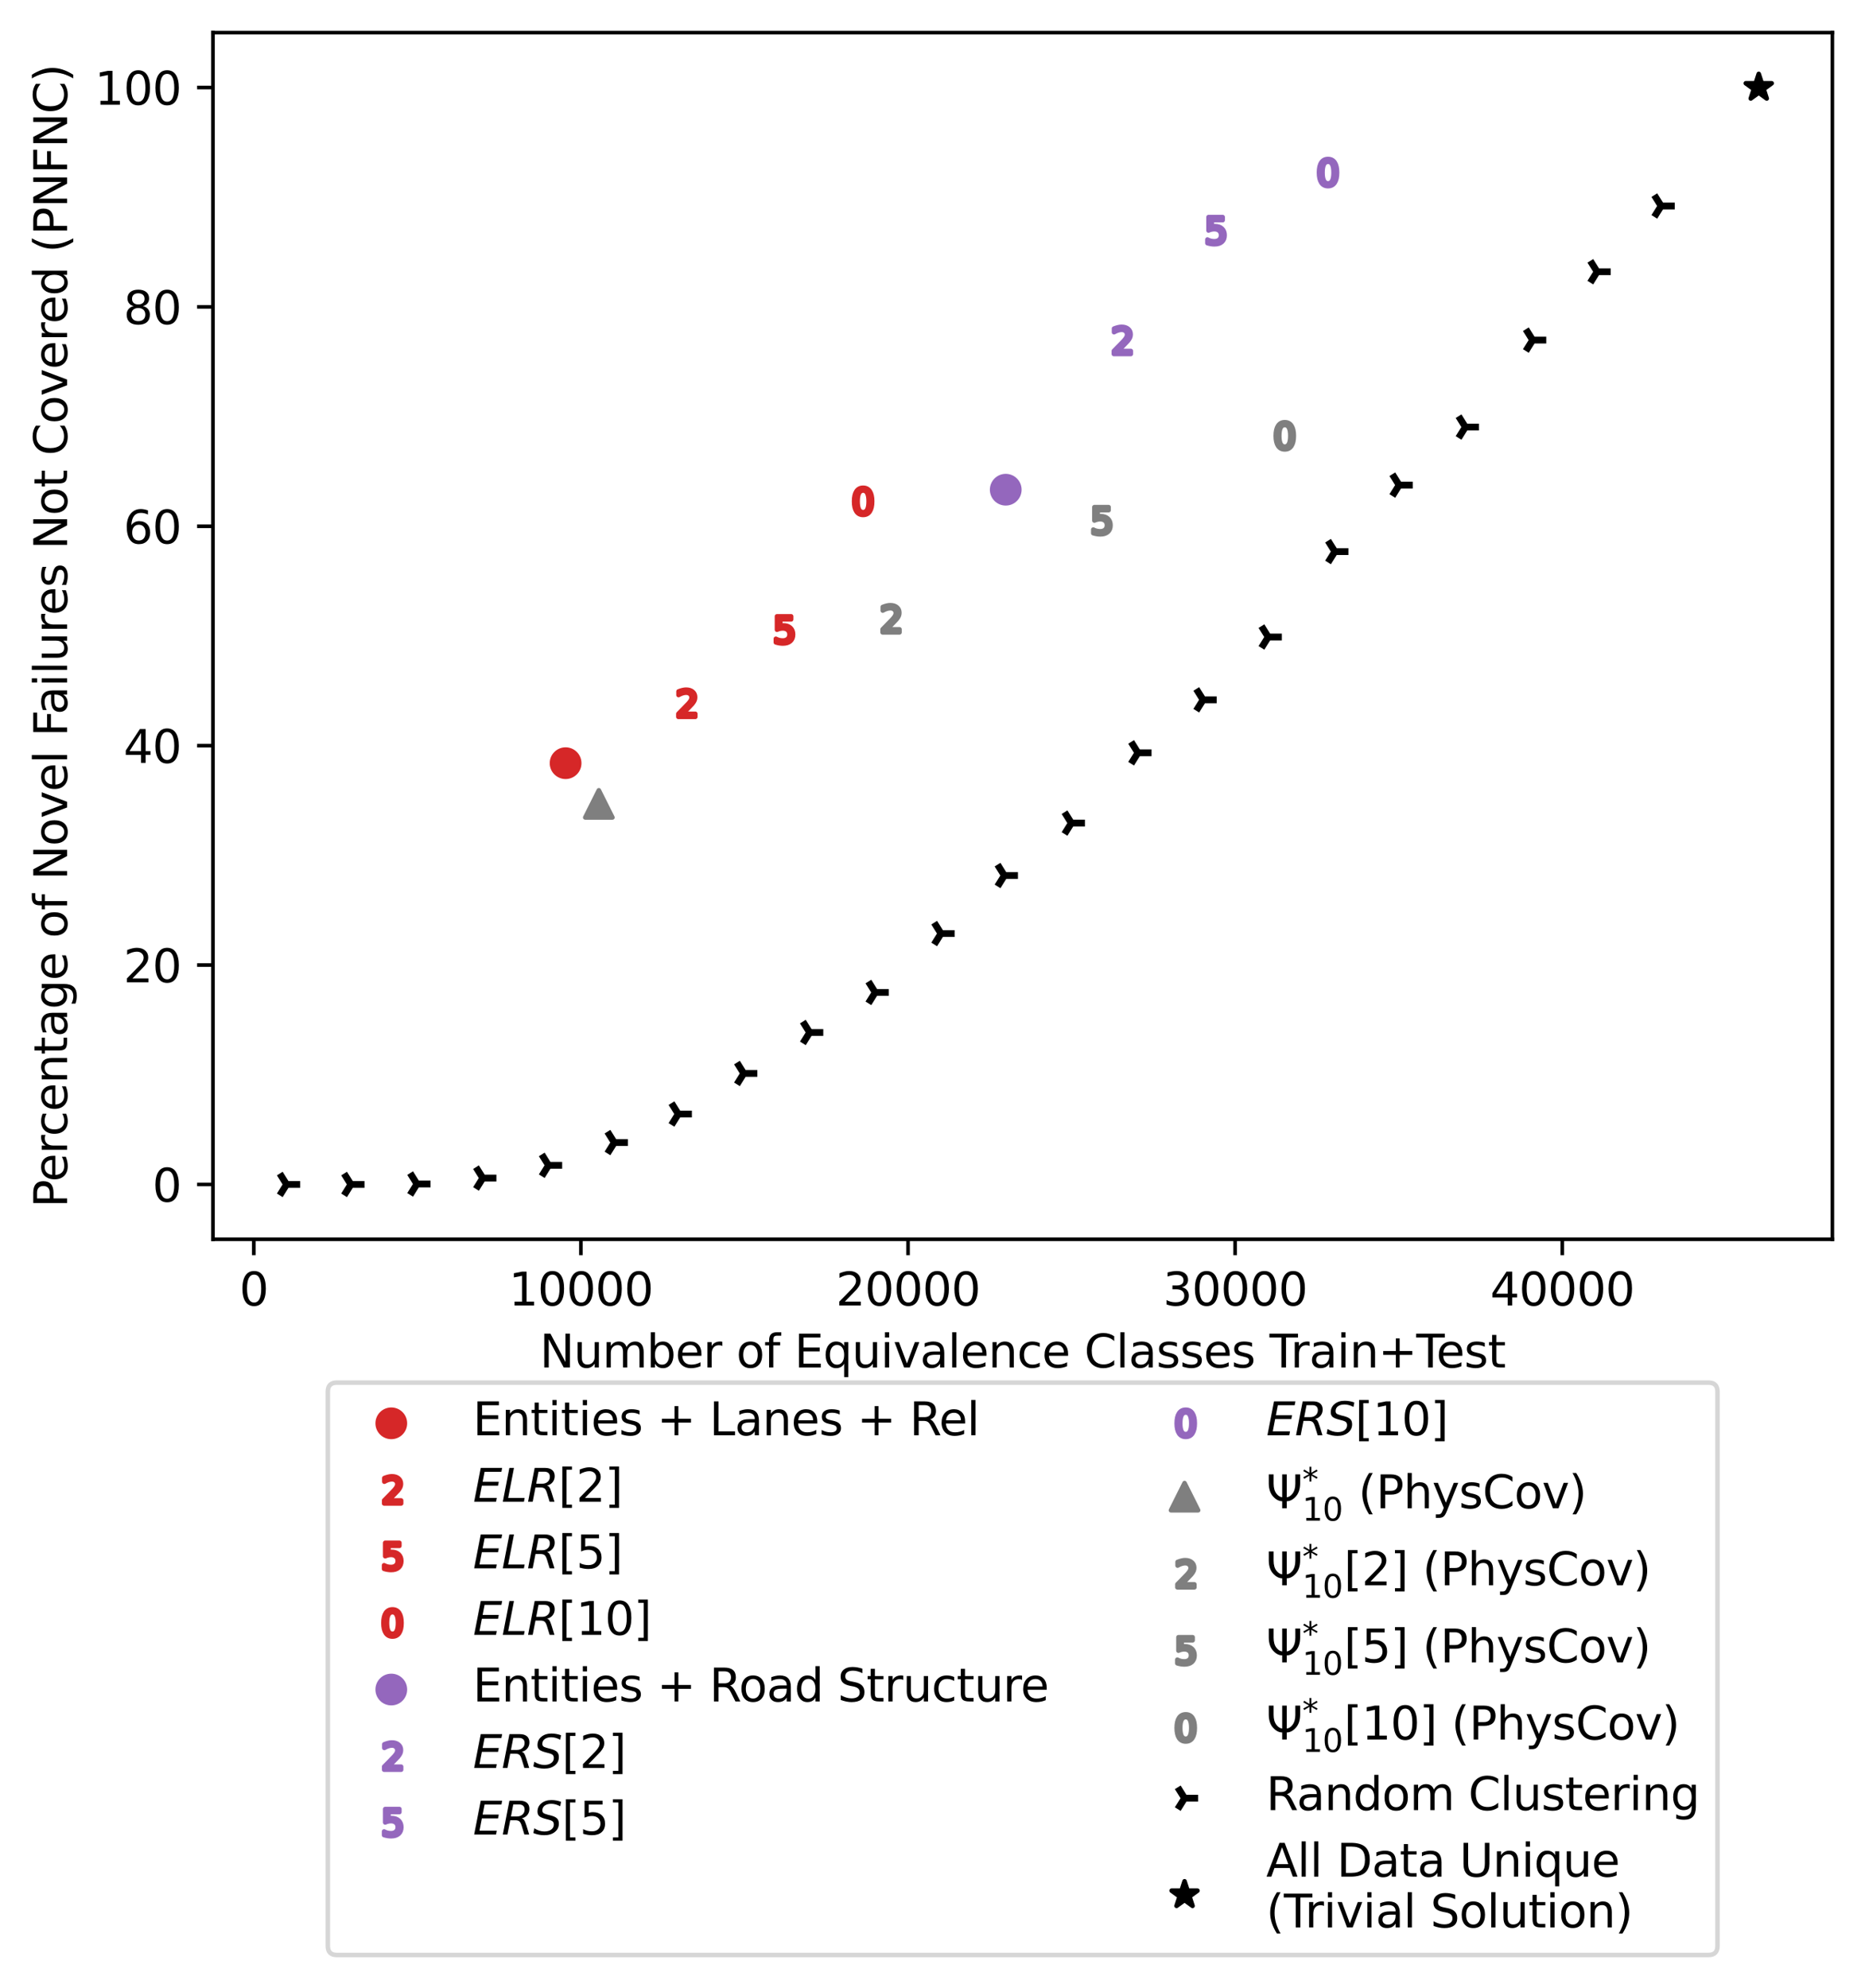 <?xml version="1.0" encoding="utf-8" standalone="no"?>
<!DOCTYPE svg PUBLIC "-//W3C//DTD SVG 1.1//EN"
  "http://www.w3.org/Graphics/SVG/1.1/DTD/svg11.dtd">
<svg xmlns:xlink="http://www.w3.org/1999/xlink" width="411.286pt" height="438.355pt" viewBox="0 0 411.286 438.355" xmlns="http://www.w3.org/2000/svg" version="1.1">
 <defs>
  <style type="text/css">*{stroke-linejoin: round; stroke-linecap: butt}</style>
 </defs>
 <g id="figure_1">
  <g id="patch_1">
   <path d="M 0 438.355 
L 411.286 438.355 
L 411.286 0 
L 0 0 
z
" style="fill: #ffffff"/>
  </g>
  <g id="axes_1">
   <g id="patch_2">
    <path d="M 46.966 273.312 
L 404.086 273.312 
L 404.086 7.2 
L 46.966 7.2 
z
" style="fill: #ffffff"/>
   </g>
   <g id="PathCollection_1">
    <defs>
     <path id="mf3f1beec25" d="M 0 3 
C 0.796 3 1.559 2.684 2.121 2.121 
C 2.684 1.559 3 0.796 3 0 
C 3 -0.796 2.684 -1.559 2.121 -2.121 
C 1.559 -2.684 0.796 -3 0 -3 
C -0.796 -3 -1.559 -2.684 -2.121 -2.121 
C -2.684 -1.559 -3 -0.796 -3 0 
C -3 0.796 -2.684 1.559 -2.121 2.121 
C -1.559 2.684 -0.796 3 0 3 
z
" style="stroke: #d62728"/>
    </defs>
    <g clip-path="url(#p1c1e204992)">
     <use xlink:href="#mf3f1beec25" x="124.73" y="168.311" style="fill: #d62728; stroke: #d62728"/>
    </g>
   </g>
   <g id="PathCollection_2">
    <defs>
     <path id="me9bbe74e3f" d="M -0.616 2.329 
L 2.167 2.329 
L 2.167 3 
L -1.575 3 
L -1.575 2.329 
Q -1.121 1.859 -0.338 1.069 
Q 0.447 0.277 0.647 0.047 
Q 1.03 -0.383 1.182 -0.681 
Q 1.335 -0.979 1.335 -1.267 
Q 1.335 -1.737 1.005 -2.032 
Q 0.675 -2.329 0.146 -2.329 
Q -0.229 -2.329 -0.646 -2.199 
Q -1.062 -2.069 -1.535 -1.804 
L -1.535 -2.61 
Q -1.054 -2.803 -0.636 -2.901 
Q -0.217 -3 0.131 -3 
Q 1.047 -3 1.591 -2.541 
Q 2.135 -2.084 2.135 -1.319 
Q 2.135 -0.955 1.999 -0.629 
Q 1.864 -0.304 1.504 0.138 
Q 1.405 0.253 0.876 0.8 
Q 0.348 1.347 -0.616 2.329 
z
" style="stroke: #d62728"/>
    </defs>
    <g clip-path="url(#p1c1e204992)">
     <use xlink:href="#me9bbe74e3f" x="151.169" y="155.095" style="fill: #d62728; stroke: #d62728"/>
    </g>
   </g>
   <g id="PathCollection_3">
    <defs>
     <path id="m7c820e1e9c" d="M -1.344 -3 
L 1.782 -3 
L 1.782 -2.329 
L -0.615 -2.329 
L -0.615 -0.887 
Q -0.442 -0.947 -0.269 -0.976 
Q -0.095 -1.005 0.079 -1.005 
Q 1.064 -1.005 1.639 -0.465 
Q 2.215 0.075 2.215 0.997 
Q 2.215 1.947 1.624 2.474 
Q 1.032 3 -0.044 3 
Q -0.414 3 -0.799 2.937 
Q -1.182 2.874 -1.592 2.748 
L -1.592 1.947 
Q -1.238 2.14 -0.86 2.234 
Q -0.481 2.329 -0.06 2.329 
Q 0.622 2.329 1.02 1.971 
Q 1.418 1.613 1.418 0.997 
Q 1.418 0.383 1.02 0.025 
Q 0.622 -0.335 -0.06 -0.335 
Q -0.379 -0.335 -0.697 -0.264 
Q -1.013 -0.194 -1.344 -0.044 
L -1.344 -3 
z
" style="stroke: #d62728"/>
    </defs>
    <g clip-path="url(#p1c1e204992)">
     <use xlink:href="#m7c820e1e9c" x="172.689" y="138.927" style="fill: #d62728; stroke: #d62728"/>
    </g>
   </g>
   <g id="PathCollection_4">
    <defs>
     <path id="m3aeae7ae13" d="M 0.261 -2.38 
Q -0.343 -2.38 -0.648 -1.785 
Q -0.951 -1.192 -0.951 0.002 
Q -0.951 1.19 -0.648 1.785 
Q -0.343 2.38 0.261 2.38 
Q 0.869 2.38 1.173 1.785 
Q 1.478 1.19 1.478 0.002 
Q 1.478 -1.192 1.173 -1.785 
Q 0.869 -2.38 0.261 -2.38 
z
M 0.261 -3 
Q 1.234 -3 1.747 -2.23 
Q 2.26 -1.462 2.26 0.002 
Q 2.26 1.462 1.747 2.232 
Q 1.234 3 0.261 3 
Q -0.711 3 -1.224 2.232 
Q -1.737 1.462 -1.737 0.002 
Q -1.737 -1.462 -1.224 -2.23 
Q -0.711 -3 0.261 -3 
z
" style="stroke: #d62728"/>
    </defs>
    <g clip-path="url(#p1c1e204992)">
     <use xlink:href="#m3aeae7ae13" x="190.082" y="110.57" style="fill: #d62728; stroke: #d62728"/>
    </g>
   </g>
   <g id="PathCollection_5">
    <defs>
     <path id="m5343bdfd34" d="M 0 3 
C 0.796 3 1.559 2.684 2.121 2.121 
C 2.684 1.559 3 0.796 3 0 
C 3 -0.796 2.684 -1.559 2.121 -2.121 
C 1.559 -2.684 0.796 -3 0 -3 
C -0.796 -3 -1.559 -2.684 -2.121 -2.121 
C -2.684 -1.559 -3 -0.796 -3 0 
C -3 0.796 -2.684 1.559 -2.121 2.121 
C -1.559 2.684 -0.796 3 0 3 
z
" style="stroke: #9467bd"/>
    </defs>
    <g clip-path="url(#p1c1e204992)">
     <use xlink:href="#m5343bdfd34" x="221.794" y="108" style="fill: #9467bd; stroke: #9467bd"/>
    </g>
   </g>
   <g id="PathCollection_6">
    <defs>
     <path id="mc057d803d5" d="M -0.616 2.329 
L 2.167 2.329 
L 2.167 3 
L -1.575 3 
L -1.575 2.329 
Q -1.121 1.859 -0.338 1.069 
Q 0.447 0.277 0.647 0.047 
Q 1.03 -0.383 1.182 -0.681 
Q 1.335 -0.979 1.335 -1.267 
Q 1.335 -1.737 1.005 -2.032 
Q 0.675 -2.329 0.146 -2.329 
Q -0.229 -2.329 -0.646 -2.199 
Q -1.062 -2.069 -1.535 -1.804 
L -1.535 -2.61 
Q -1.054 -2.803 -0.636 -2.901 
Q -0.217 -3 0.131 -3 
Q 1.047 -3 1.591 -2.541 
Q 2.135 -2.084 2.135 -1.319 
Q 2.135 -0.955 1.999 -0.629 
Q 1.864 -0.304 1.504 0.138 
Q 1.405 0.253 0.876 0.8 
Q 0.348 1.347 -0.616 2.329 
z
" style="stroke: #9467bd"/>
    </defs>
    <g clip-path="url(#p1c1e204992)">
     <use xlink:href="#mc057d803d5" x="247.209" y="75.072" style="fill: #9467bd; stroke: #9467bd"/>
    </g>
   </g>
   <g id="PathCollection_7">
    <defs>
     <path id="m01cbab6f46" d="M -1.344 -3 
L 1.782 -3 
L 1.782 -2.329 
L -0.615 -2.329 
L -0.615 -0.887 
Q -0.442 -0.947 -0.269 -0.976 
Q -0.095 -1.005 0.079 -1.005 
Q 1.064 -1.005 1.639 -0.465 
Q 2.215 0.075 2.215 0.997 
Q 2.215 1.947 1.624 2.474 
Q 1.032 3 -0.044 3 
Q -0.414 3 -0.799 2.937 
Q -1.182 2.874 -1.592 2.748 
L -1.592 1.947 
Q -1.238 2.14 -0.86 2.234 
Q -0.481 2.329 -0.06 2.329 
Q 0.622 2.329 1.02 1.971 
Q 1.418 1.613 1.418 0.997 
Q 1.418 0.383 1.02 0.025 
Q 0.622 -0.335 -0.06 -0.335 
Q -0.379 -0.335 -0.697 -0.264 
Q -1.013 -0.194 -1.344 -0.044 
L -1.344 -3 
z
" style="stroke: #9467bd"/>
    </defs>
    <g clip-path="url(#p1c1e204992)">
     <use xlink:href="#m01cbab6f46" x="267.856" y="50.88" style="fill: #9467bd; stroke: #9467bd"/>
    </g>
   </g>
   <g id="PathCollection_8">
    <defs>
     <path id="mc1cb187dbd" d="M 0.261 -2.38 
Q -0.343 -2.38 -0.648 -1.785 
Q -0.951 -1.192 -0.951 0.002 
Q -0.951 1.19 -0.648 1.785 
Q -0.343 2.38 0.261 2.38 
Q 0.869 2.38 1.173 1.785 
Q 1.478 1.19 1.478 0.002 
Q 1.478 -1.192 1.173 -1.785 
Q 0.869 -2.38 0.261 -2.38 
z
M 0.261 -3 
Q 1.234 -3 1.747 -2.23 
Q 2.26 -1.462 2.26 0.002 
Q 2.26 1.462 1.747 2.232 
Q 1.234 3 0.261 3 
Q -0.711 3 -1.224 2.232 
Q -1.737 1.462 -1.737 0.002 
Q -1.737 -1.462 -1.224 -2.23 
Q -0.711 -3 0.261 -3 
z
" style="stroke: #9467bd"/>
    </defs>
    <g clip-path="url(#p1c1e204992)">
     <use xlink:href="#mc1cb187dbd" x="292.607" y="38.06" style="fill: #9467bd; stroke: #9467bd"/>
    </g>
   </g>
   <g id="PathCollection_9">
    <defs>
     <path id="mab4484c167" d="M 0 -3 
L -3 3 
L 3 3 
z
" style="stroke: #7f7f7f"/>
    </defs>
    <g clip-path="url(#p1c1e204992)">
     <use xlink:href="#mab4484c167" x="132.06" y="177.285" style="fill: #7f7f7f; stroke: #7f7f7f"/>
    </g>
   </g>
   <g id="PathCollection_10">
    <defs>
     <path id="m5902936f13" d="M -0.616 2.329 
L 2.167 2.329 
L 2.167 3 
L -1.575 3 
L -1.575 2.329 
Q -1.121 1.859 -0.338 1.069 
Q 0.447 0.277 0.647 0.047 
Q 1.03 -0.383 1.182 -0.681 
Q 1.335 -0.979 1.335 -1.267 
Q 1.335 -1.737 1.005 -2.032 
Q 0.675 -2.329 0.146 -2.329 
Q -0.229 -2.329 -0.646 -2.199 
Q -1.062 -2.069 -1.535 -1.804 
L -1.535 -2.61 
Q -1.054 -2.803 -0.636 -2.901 
Q -0.217 -3 0.131 -3 
Q 1.047 -3 1.591 -2.541 
Q 2.135 -2.084 2.135 -1.319 
Q 2.135 -0.955 1.999 -0.629 
Q 1.864 -0.304 1.504 0.138 
Q 1.405 0.253 0.876 0.8 
Q 0.348 1.347 -0.616 2.329 
z
" style="stroke: #7f7f7f"/>
    </defs>
    <g clip-path="url(#p1c1e204992)">
     <use xlink:href="#m5902936f13" x="196.206" y="136.465" style="fill: #7f7f7f; stroke: #7f7f7f"/>
    </g>
   </g>
   <g id="PathCollection_11">
    <defs>
     <path id="m47534adb05" d="M -1.344 -3 
L 1.782 -3 
L 1.782 -2.329 
L -0.615 -2.329 
L -0.615 -0.887 
Q -0.442 -0.947 -0.269 -0.976 
Q -0.095 -1.005 0.079 -1.005 
Q 1.064 -1.005 1.639 -0.465 
Q 2.215 0.075 2.215 0.997 
Q 2.215 1.947 1.624 2.474 
Q 1.032 3 -0.044 3 
Q -0.414 3 -0.799 2.937 
Q -1.182 2.874 -1.592 2.748 
L -1.592 1.947 
Q -1.238 2.14 -0.86 2.234 
Q -0.481 2.329 -0.06 2.329 
Q 0.622 2.329 1.02 1.971 
Q 1.418 1.613 1.418 0.997 
Q 1.418 0.383 1.02 0.025 
Q 0.622 -0.335 -0.06 -0.335 
Q -0.379 -0.335 -0.697 -0.264 
Q -1.013 -0.194 -1.344 -0.044 
L -1.344 -3 
z
" style="stroke: #7f7f7f"/>
    </defs>
    <g clip-path="url(#p1c1e204992)">
     <use xlink:href="#m47534adb05" x="242.693" y="114.844" style="fill: #7f7f7f; stroke: #7f7f7f"/>
    </g>
   </g>
   <g id="PathCollection_12">
    <defs>
     <path id="mb8946b889d" d="M 0.261 -2.38 
Q -0.343 -2.38 -0.648 -1.785 
Q -0.951 -1.192 -0.951 0.002 
Q -0.951 1.19 -0.648 1.785 
Q -0.343 2.38 0.261 2.38 
Q 0.869 2.38 1.173 1.785 
Q 1.478 1.19 1.478 0.002 
Q 1.478 -1.192 1.173 -1.785 
Q 0.869 -2.38 0.261 -2.38 
z
M 0.261 -3 
Q 1.234 -3 1.747 -2.23 
Q 2.26 -1.462 2.26 0.002 
Q 2.26 1.462 1.747 2.232 
Q 1.234 3 0.261 3 
Q -0.711 3 -1.224 2.232 
Q -1.737 1.462 -1.737 0.002 
Q -1.737 -1.462 -1.224 -2.23 
Q -0.711 -3 0.261 -3 
z
" style="stroke: #7f7f7f"/>
    </defs>
    <g clip-path="url(#p1c1e204992)">
     <use xlink:href="#mb8946b889d" x="283.07" y="96.117" style="fill: #7f7f7f; stroke: #7f7f7f"/>
    </g>
   </g>
   <g id="PathCollection_13">
    <defs>
     <path id="m9c79781ebf" d="M 0 0 
L 3 0 
M 0 0 
L -1.5 -2.4 
M 0 0 
L -1.5 2.4 
" style="stroke: #000000; stroke-width: 1.5"/>
    </defs>
    <g clip-path="url(#p1c1e204992)">
     <use xlink:href="#m9c79781ebf" x="63.198" y="261.216" style="stroke: #000000; stroke-width: 1.5"/>
     <use xlink:href="#m9c79781ebf" x="77.381" y="261.216" style="stroke: #000000; stroke-width: 1.5"/>
     <use xlink:href="#m9c79781ebf" x="91.948" y="261.115" style="stroke: #000000; stroke-width: 1.5"/>
     <use xlink:href="#m9c79781ebf" x="106.471" y="259.81" style="stroke: #000000; stroke-width: 1.5"/>
     <use xlink:href="#m9c79781ebf" x="120.971" y="256.999" style="stroke: #000000; stroke-width: 1.5"/>
     <use xlink:href="#m9c79781ebf" x="135.464" y="251.981" style="stroke: #000000; stroke-width: 1.5"/>
     <use xlink:href="#m9c79781ebf" x="149.581" y="245.686" style="stroke: #000000; stroke-width: 1.5"/>
     <use xlink:href="#m9c79781ebf" x="164.018" y="236.737" style="stroke: #000000; stroke-width: 1.5"/>
     <use xlink:href="#m9c79781ebf" x="178.554" y="227.704" style="stroke: #000000; stroke-width: 1.5"/>
     <use xlink:href="#m9c79781ebf" x="193.006" y="218.871" style="stroke: #000000; stroke-width: 1.5"/>
     <use xlink:href="#m9c79781ebf" x="207.516" y="205.884" style="stroke: #000000; stroke-width: 1.5"/>
     <use xlink:href="#m9c79781ebf" x="221.487" y="193.087" style="stroke: #000000; stroke-width: 1.5"/>
     <use xlink:href="#m9c79781ebf" x="236.26" y="181.52" style="stroke: #000000; stroke-width: 1.5"/>
     <use xlink:href="#m9c79781ebf" x="250.947" y="166.024" style="stroke: #000000; stroke-width: 1.5"/>
     <use xlink:href="#m9c79781ebf" x="265.312" y="154.34" style="stroke: #000000; stroke-width: 1.5"/>
     <use xlink:href="#m9c79781ebf" x="279.684" y="140.486" style="stroke: #000000; stroke-width: 1.5"/>
     <use xlink:href="#m9c79781ebf" x="294.367" y="121.646" style="stroke: #000000; stroke-width: 1.5"/>
     <use xlink:href="#m9c79781ebf" x="308.548" y="106.982" style="stroke: #000000; stroke-width: 1.5"/>
     <use xlink:href="#m9c79781ebf" x="323.155" y="94.185" style="stroke: #000000; stroke-width: 1.5"/>
     <use xlink:href="#m9c79781ebf" x="337.993" y="75.004" style="stroke: #000000; stroke-width: 1.5"/>
     <use xlink:href="#m9c79781ebf" x="352.213" y="59.928" style="stroke: #000000; stroke-width: 1.5"/>
     <use xlink:href="#m9c79781ebf" x="366.326" y="45.43" style="stroke: #000000; stroke-width: 1.5"/>
    </g>
   </g>
   <g id="PathCollection_14">
    <defs>
     <path id="m8c7f926924" d="M 0 -3 
L -0.674 -0.927 
L -2.853 -0.927 
L -1.09 0.354 
L -1.763 2.427 
L -0 1.146 
L 1.763 2.427 
L 1.09 0.354 
L 2.853 -0.927 
L 0.674 -0.927 
z
" style="stroke: #000000"/>
    </defs>
    <g clip-path="url(#p1c1e204992)">
     <use xlink:href="#m8c7f926924" x="387.853" y="19.296" style="stroke: #000000"/>
    </g>
   </g>
   <g id="matplotlib.axis_1">
    <g id="xtick_1">
     <g id="line2d_1">
      <defs>
       <path id="m20369e409c" d="M 0 0 
L 0 3.5 
" style="stroke: #000000; stroke-width: 0.8"/>
      </defs>
      <g>
       <use xlink:href="#m20369e409c" x="55.967" y="273.312" style="stroke: #000000; stroke-width: 0.8"/>
      </g>
     </g>
     <g id="text_1">
      <!-- 0 -->
      <g transform="translate(52.785 287.91) scale(0.1 -0.1)">
       <defs>
        <path id="DejaVuSans-30" d="M 2034 4250 
Q 1547 4250 1301 3770 
Q 1056 3291 1056 2328 
Q 1056 1369 1301 889 
Q 1547 409 2034 409 
Q 2525 409 2770 889 
Q 3016 1369 3016 2328 
Q 3016 3291 2770 3770 
Q 2525 4250 2034 4250 
z
M 2034 4750 
Q 2819 4750 3233 4129 
Q 3647 3509 3647 2328 
Q 3647 1150 3233 529 
Q 2819 -91 2034 -91 
Q 1250 -91 836 529 
Q 422 1150 422 2328 
Q 422 3509 836 4129 
Q 1250 4750 2034 4750 
z
" transform="scale(0.016)"/>
       </defs>
       <use xlink:href="#DejaVuSans-30"/>
      </g>
     </g>
    </g>
    <g id="xtick_2">
     <g id="line2d_2">
      <g>
       <use xlink:href="#m20369e409c" x="128.106" y="273.312" style="stroke: #000000; stroke-width: 0.8"/>
      </g>
     </g>
     <g id="text_2">
      <!-- 10000 -->
      <g transform="translate(112.2 287.91) scale(0.1 -0.1)">
       <defs>
        <path id="DejaVuSans-31" d="M 794 531 
L 1825 531 
L 1825 4091 
L 703 3866 
L 703 4441 
L 1819 4666 
L 2450 4666 
L 2450 531 
L 3481 531 
L 3481 0 
L 794 0 
L 794 531 
z
" transform="scale(0.016)"/>
       </defs>
       <use xlink:href="#DejaVuSans-31"/>
       <use xlink:href="#DejaVuSans-30" x="63.623"/>
       <use xlink:href="#DejaVuSans-30" x="127.246"/>
       <use xlink:href="#DejaVuSans-30" x="190.869"/>
       <use xlink:href="#DejaVuSans-30" x="254.492"/>
      </g>
     </g>
    </g>
    <g id="xtick_3">
     <g id="line2d_3">
      <g>
       <use xlink:href="#m20369e409c" x="200.246" y="273.312" style="stroke: #000000; stroke-width: 0.8"/>
      </g>
     </g>
     <g id="text_3">
      <!-- 20000 -->
      <g transform="translate(184.34 287.91) scale(0.1 -0.1)">
       <defs>
        <path id="DejaVuSans-32" d="M 1228 531 
L 3431 531 
L 3431 0 
L 469 0 
L 469 531 
Q 828 903 1448 1529 
Q 2069 2156 2228 2338 
Q 2531 2678 2651 2914 
Q 2772 3150 2772 3378 
Q 2772 3750 2511 3984 
Q 2250 4219 1831 4219 
Q 1534 4219 1204 4116 
Q 875 4013 500 3803 
L 500 4441 
Q 881 4594 1212 4672 
Q 1544 4750 1819 4750 
Q 2544 4750 2975 4387 
Q 3406 4025 3406 3419 
Q 3406 3131 3298 2873 
Q 3191 2616 2906 2266 
Q 2828 2175 2409 1742 
Q 1991 1309 1228 531 
z
" transform="scale(0.016)"/>
       </defs>
       <use xlink:href="#DejaVuSans-32"/>
       <use xlink:href="#DejaVuSans-30" x="63.623"/>
       <use xlink:href="#DejaVuSans-30" x="127.246"/>
       <use xlink:href="#DejaVuSans-30" x="190.869"/>
       <use xlink:href="#DejaVuSans-30" x="254.492"/>
      </g>
     </g>
    </g>
    <g id="xtick_4">
     <g id="line2d_4">
      <g>
       <use xlink:href="#m20369e409c" x="272.386" y="273.312" style="stroke: #000000; stroke-width: 0.8"/>
      </g>
     </g>
     <g id="text_4">
      <!-- 30000 -->
      <g transform="translate(256.48 287.91) scale(0.1 -0.1)">
       <defs>
        <path id="DejaVuSans-33" d="M 2597 2516 
Q 3050 2419 3304 2112 
Q 3559 1806 3559 1356 
Q 3559 666 3084 287 
Q 2609 -91 1734 -91 
Q 1441 -91 1130 -33 
Q 819 25 488 141 
L 488 750 
Q 750 597 1062 519 
Q 1375 441 1716 441 
Q 2309 441 2620 675 
Q 2931 909 2931 1356 
Q 2931 1769 2642 2001 
Q 2353 2234 1838 2234 
L 1294 2234 
L 1294 2753 
L 1863 2753 
Q 2328 2753 2575 2939 
Q 2822 3125 2822 3475 
Q 2822 3834 2567 4026 
Q 2313 4219 1838 4219 
Q 1578 4219 1281 4162 
Q 984 4106 628 3988 
L 628 4550 
Q 988 4650 1302 4700 
Q 1616 4750 1894 4750 
Q 2613 4750 3031 4423 
Q 3450 4097 3450 3541 
Q 3450 3153 3228 2886 
Q 3006 2619 2597 2516 
z
" transform="scale(0.016)"/>
       </defs>
       <use xlink:href="#DejaVuSans-33"/>
       <use xlink:href="#DejaVuSans-30" x="63.623"/>
       <use xlink:href="#DejaVuSans-30" x="127.246"/>
       <use xlink:href="#DejaVuSans-30" x="190.869"/>
       <use xlink:href="#DejaVuSans-30" x="254.492"/>
      </g>
     </g>
    </g>
    <g id="xtick_5">
     <g id="line2d_5">
      <g>
       <use xlink:href="#m20369e409c" x="344.526" y="273.312" style="stroke: #000000; stroke-width: 0.8"/>
      </g>
     </g>
     <g id="text_5">
      <!-- 40000 -->
      <g transform="translate(328.619 287.91) scale(0.1 -0.1)">
       <defs>
        <path id="DejaVuSans-34" d="M 2419 4116 
L 825 1625 
L 2419 1625 
L 2419 4116 
z
M 2253 4666 
L 3047 4666 
L 3047 1625 
L 3713 1625 
L 3713 1100 
L 3047 1100 
L 3047 0 
L 2419 0 
L 2419 1100 
L 313 1100 
L 313 1709 
L 2253 4666 
z
" transform="scale(0.016)"/>
       </defs>
       <use xlink:href="#DejaVuSans-34"/>
       <use xlink:href="#DejaVuSans-30" x="63.623"/>
       <use xlink:href="#DejaVuSans-30" x="127.246"/>
       <use xlink:href="#DejaVuSans-30" x="190.869"/>
       <use xlink:href="#DejaVuSans-30" x="254.492"/>
      </g>
     </g>
    </g>
    <g id="text_6">
     <!-- Number of Equivalence Classes Train+Test -->
     <g transform="translate(119.025 301.589) scale(0.1 -0.1)">
      <defs>
       <path id="DejaVuSans-4e" d="M 628 4666 
L 1478 4666 
L 3547 763 
L 3547 4666 
L 4159 4666 
L 4159 0 
L 3309 0 
L 1241 3903 
L 1241 0 
L 628 0 
L 628 4666 
z
" transform="scale(0.016)"/>
       <path id="DejaVuSans-75" d="M 544 1381 
L 544 3500 
L 1119 3500 
L 1119 1403 
Q 1119 906 1312 657 
Q 1506 409 1894 409 
Q 2359 409 2629 706 
Q 2900 1003 2900 1516 
L 2900 3500 
L 3475 3500 
L 3475 0 
L 2900 0 
L 2900 538 
Q 2691 219 2414 64 
Q 2138 -91 1772 -91 
Q 1169 -91 856 284 
Q 544 659 544 1381 
z
M 1991 3584 
L 1991 3584 
z
" transform="scale(0.016)"/>
       <path id="DejaVuSans-6d" d="M 3328 2828 
Q 3544 3216 3844 3400 
Q 4144 3584 4550 3584 
Q 5097 3584 5394 3201 
Q 5691 2819 5691 2113 
L 5691 0 
L 5113 0 
L 5113 2094 
Q 5113 2597 4934 2840 
Q 4756 3084 4391 3084 
Q 3944 3084 3684 2787 
Q 3425 2491 3425 1978 
L 3425 0 
L 2847 0 
L 2847 2094 
Q 2847 2600 2669 2842 
Q 2491 3084 2119 3084 
Q 1678 3084 1418 2786 
Q 1159 2488 1159 1978 
L 1159 0 
L 581 0 
L 581 3500 
L 1159 3500 
L 1159 2956 
Q 1356 3278 1631 3431 
Q 1906 3584 2284 3584 
Q 2666 3584 2933 3390 
Q 3200 3197 3328 2828 
z
" transform="scale(0.016)"/>
       <path id="DejaVuSans-62" d="M 3116 1747 
Q 3116 2381 2855 2742 
Q 2594 3103 2138 3103 
Q 1681 3103 1420 2742 
Q 1159 2381 1159 1747 
Q 1159 1113 1420 752 
Q 1681 391 2138 391 
Q 2594 391 2855 752 
Q 3116 1113 3116 1747 
z
M 1159 2969 
Q 1341 3281 1617 3432 
Q 1894 3584 2278 3584 
Q 2916 3584 3314 3078 
Q 3713 2572 3713 1747 
Q 3713 922 3314 415 
Q 2916 -91 2278 -91 
Q 1894 -91 1617 61 
Q 1341 213 1159 525 
L 1159 0 
L 581 0 
L 581 4863 
L 1159 4863 
L 1159 2969 
z
" transform="scale(0.016)"/>
       <path id="DejaVuSans-65" d="M 3597 1894 
L 3597 1613 
L 953 1613 
Q 991 1019 1311 708 
Q 1631 397 2203 397 
Q 2534 397 2845 478 
Q 3156 559 3463 722 
L 3463 178 
Q 3153 47 2828 -22 
Q 2503 -91 2169 -91 
Q 1331 -91 842 396 
Q 353 884 353 1716 
Q 353 2575 817 3079 
Q 1281 3584 2069 3584 
Q 2775 3584 3186 3129 
Q 3597 2675 3597 1894 
z
M 3022 2063 
Q 3016 2534 2758 2815 
Q 2500 3097 2075 3097 
Q 1594 3097 1305 2825 
Q 1016 2553 972 2059 
L 3022 2063 
z
" transform="scale(0.016)"/>
       <path id="DejaVuSans-72" d="M 2631 2963 
Q 2534 3019 2420 3045 
Q 2306 3072 2169 3072 
Q 1681 3072 1420 2755 
Q 1159 2438 1159 1844 
L 1159 0 
L 581 0 
L 581 3500 
L 1159 3500 
L 1159 2956 
Q 1341 3275 1631 3429 
Q 1922 3584 2338 3584 
Q 2397 3584 2469 3576 
Q 2541 3569 2628 3553 
L 2631 2963 
z
" transform="scale(0.016)"/>
       <path id="DejaVuSans-20" transform="scale(0.016)"/>
       <path id="DejaVuSans-6f" d="M 1959 3097 
Q 1497 3097 1228 2736 
Q 959 2375 959 1747 
Q 959 1119 1226 758 
Q 1494 397 1959 397 
Q 2419 397 2687 759 
Q 2956 1122 2956 1747 
Q 2956 2369 2687 2733 
Q 2419 3097 1959 3097 
z
M 1959 3584 
Q 2709 3584 3137 3096 
Q 3566 2609 3566 1747 
Q 3566 888 3137 398 
Q 2709 -91 1959 -91 
Q 1206 -91 779 398 
Q 353 888 353 1747 
Q 353 2609 779 3096 
Q 1206 3584 1959 3584 
z
" transform="scale(0.016)"/>
       <path id="DejaVuSans-66" d="M 2375 4863 
L 2375 4384 
L 1825 4384 
Q 1516 4384 1395 4259 
Q 1275 4134 1275 3809 
L 1275 3500 
L 2222 3500 
L 2222 3053 
L 1275 3053 
L 1275 0 
L 697 0 
L 697 3053 
L 147 3053 
L 147 3500 
L 697 3500 
L 697 3744 
Q 697 4328 969 4595 
Q 1241 4863 1831 4863 
L 2375 4863 
z
" transform="scale(0.016)"/>
       <path id="DejaVuSans-45" d="M 628 4666 
L 3578 4666 
L 3578 4134 
L 1259 4134 
L 1259 2753 
L 3481 2753 
L 3481 2222 
L 1259 2222 
L 1259 531 
L 3634 531 
L 3634 0 
L 628 0 
L 628 4666 
z
" transform="scale(0.016)"/>
       <path id="DejaVuSans-71" d="M 947 1747 
Q 947 1113 1208 752 
Q 1469 391 1925 391 
Q 2381 391 2643 752 
Q 2906 1113 2906 1747 
Q 2906 2381 2643 2742 
Q 2381 3103 1925 3103 
Q 1469 3103 1208 2742 
Q 947 2381 947 1747 
z
M 2906 525 
Q 2725 213 2448 61 
Q 2172 -91 1784 -91 
Q 1150 -91 751 415 
Q 353 922 353 1747 
Q 353 2572 751 3078 
Q 1150 3584 1784 3584 
Q 2172 3584 2448 3432 
Q 2725 3281 2906 2969 
L 2906 3500 
L 3481 3500 
L 3481 -1331 
L 2906 -1331 
L 2906 525 
z
" transform="scale(0.016)"/>
       <path id="DejaVuSans-69" d="M 603 3500 
L 1178 3500 
L 1178 0 
L 603 0 
L 603 3500 
z
M 603 4863 
L 1178 4863 
L 1178 4134 
L 603 4134 
L 603 4863 
z
" transform="scale(0.016)"/>
       <path id="DejaVuSans-76" d="M 191 3500 
L 800 3500 
L 1894 563 
L 2988 3500 
L 3597 3500 
L 2284 0 
L 1503 0 
L 191 3500 
z
" transform="scale(0.016)"/>
       <path id="DejaVuSans-61" d="M 2194 1759 
Q 1497 1759 1228 1600 
Q 959 1441 959 1056 
Q 959 750 1161 570 
Q 1363 391 1709 391 
Q 2188 391 2477 730 
Q 2766 1069 2766 1631 
L 2766 1759 
L 2194 1759 
z
M 3341 1997 
L 3341 0 
L 2766 0 
L 2766 531 
Q 2569 213 2275 61 
Q 1981 -91 1556 -91 
Q 1019 -91 701 211 
Q 384 513 384 1019 
Q 384 1609 779 1909 
Q 1175 2209 1959 2209 
L 2766 2209 
L 2766 2266 
Q 2766 2663 2505 2880 
Q 2244 3097 1772 3097 
Q 1472 3097 1187 3025 
Q 903 2953 641 2809 
L 641 3341 
Q 956 3463 1253 3523 
Q 1550 3584 1831 3584 
Q 2591 3584 2966 3190 
Q 3341 2797 3341 1997 
z
" transform="scale(0.016)"/>
       <path id="DejaVuSans-6c" d="M 603 4863 
L 1178 4863 
L 1178 0 
L 603 0 
L 603 4863 
z
" transform="scale(0.016)"/>
       <path id="DejaVuSans-6e" d="M 3513 2113 
L 3513 0 
L 2938 0 
L 2938 2094 
Q 2938 2591 2744 2837 
Q 2550 3084 2163 3084 
Q 1697 3084 1428 2787 
Q 1159 2491 1159 1978 
L 1159 0 
L 581 0 
L 581 3500 
L 1159 3500 
L 1159 2956 
Q 1366 3272 1645 3428 
Q 1925 3584 2291 3584 
Q 2894 3584 3203 3211 
Q 3513 2838 3513 2113 
z
" transform="scale(0.016)"/>
       <path id="DejaVuSans-63" d="M 3122 3366 
L 3122 2828 
Q 2878 2963 2633 3030 
Q 2388 3097 2138 3097 
Q 1578 3097 1268 2742 
Q 959 2388 959 1747 
Q 959 1106 1268 751 
Q 1578 397 2138 397 
Q 2388 397 2633 464 
Q 2878 531 3122 666 
L 3122 134 
Q 2881 22 2623 -34 
Q 2366 -91 2075 -91 
Q 1284 -91 818 406 
Q 353 903 353 1747 
Q 353 2603 823 3093 
Q 1294 3584 2113 3584 
Q 2378 3584 2631 3529 
Q 2884 3475 3122 3366 
z
" transform="scale(0.016)"/>
       <path id="DejaVuSans-43" d="M 4122 4306 
L 4122 3641 
Q 3803 3938 3442 4084 
Q 3081 4231 2675 4231 
Q 1875 4231 1450 3742 
Q 1025 3253 1025 2328 
Q 1025 1406 1450 917 
Q 1875 428 2675 428 
Q 3081 428 3442 575 
Q 3803 722 4122 1019 
L 4122 359 
Q 3791 134 3420 21 
Q 3050 -91 2638 -91 
Q 1578 -91 968 557 
Q 359 1206 359 2328 
Q 359 3453 968 4101 
Q 1578 4750 2638 4750 
Q 3056 4750 3426 4639 
Q 3797 4528 4122 4306 
z
" transform="scale(0.016)"/>
       <path id="DejaVuSans-73" d="M 2834 3397 
L 2834 2853 
Q 2591 2978 2328 3040 
Q 2066 3103 1784 3103 
Q 1356 3103 1142 2972 
Q 928 2841 928 2578 
Q 928 2378 1081 2264 
Q 1234 2150 1697 2047 
L 1894 2003 
Q 2506 1872 2764 1633 
Q 3022 1394 3022 966 
Q 3022 478 2636 193 
Q 2250 -91 1575 -91 
Q 1294 -91 989 -36 
Q 684 19 347 128 
L 347 722 
Q 666 556 975 473 
Q 1284 391 1588 391 
Q 1994 391 2212 530 
Q 2431 669 2431 922 
Q 2431 1156 2273 1281 
Q 2116 1406 1581 1522 
L 1381 1569 
Q 847 1681 609 1914 
Q 372 2147 372 2553 
Q 372 3047 722 3315 
Q 1072 3584 1716 3584 
Q 2034 3584 2315 3537 
Q 2597 3491 2834 3397 
z
" transform="scale(0.016)"/>
       <path id="DejaVuSans-54" d="M -19 4666 
L 3928 4666 
L 3928 4134 
L 2272 4134 
L 2272 0 
L 1638 0 
L 1638 4134 
L -19 4134 
L -19 4666 
z
" transform="scale(0.016)"/>
       <path id="DejaVuSans-2b" d="M 2944 4013 
L 2944 2272 
L 4684 2272 
L 4684 1741 
L 2944 1741 
L 2944 0 
L 2419 0 
L 2419 1741 
L 678 1741 
L 678 2272 
L 2419 2272 
L 2419 4013 
L 2944 4013 
z
" transform="scale(0.016)"/>
       <path id="DejaVuSans-74" d="M 1172 4494 
L 1172 3500 
L 2356 3500 
L 2356 3053 
L 1172 3053 
L 1172 1153 
Q 1172 725 1289 603 
Q 1406 481 1766 481 
L 2356 481 
L 2356 0 
L 1766 0 
Q 1100 0 847 248 
Q 594 497 594 1153 
L 594 3053 
L 172 3053 
L 172 3500 
L 594 3500 
L 594 4494 
L 1172 4494 
z
" transform="scale(0.016)"/>
      </defs>
      <use xlink:href="#DejaVuSans-4e"/>
      <use xlink:href="#DejaVuSans-75" x="74.805"/>
      <use xlink:href="#DejaVuSans-6d" x="138.184"/>
      <use xlink:href="#DejaVuSans-62" x="235.596"/>
      <use xlink:href="#DejaVuSans-65" x="299.072"/>
      <use xlink:href="#DejaVuSans-72" x="360.596"/>
      <use xlink:href="#DejaVuSans-20" x="401.709"/>
      <use xlink:href="#DejaVuSans-6f" x="433.496"/>
      <use xlink:href="#DejaVuSans-66" x="494.678"/>
      <use xlink:href="#DejaVuSans-20" x="529.883"/>
      <use xlink:href="#DejaVuSans-45" x="561.67"/>
      <use xlink:href="#DejaVuSans-71" x="624.854"/>
      <use xlink:href="#DejaVuSans-75" x="688.33"/>
      <use xlink:href="#DejaVuSans-69" x="751.709"/>
      <use xlink:href="#DejaVuSans-76" x="779.492"/>
      <use xlink:href="#DejaVuSans-61" x="838.672"/>
      <use xlink:href="#DejaVuSans-6c" x="899.951"/>
      <use xlink:href="#DejaVuSans-65" x="927.734"/>
      <use xlink:href="#DejaVuSans-6e" x="989.258"/>
      <use xlink:href="#DejaVuSans-63" x="1052.637"/>
      <use xlink:href="#DejaVuSans-65" x="1107.617"/>
      <use xlink:href="#DejaVuSans-20" x="1169.141"/>
      <use xlink:href="#DejaVuSans-43" x="1200.928"/>
      <use xlink:href="#DejaVuSans-6c" x="1270.752"/>
      <use xlink:href="#DejaVuSans-61" x="1298.535"/>
      <use xlink:href="#DejaVuSans-73" x="1359.814"/>
      <use xlink:href="#DejaVuSans-73" x="1411.914"/>
      <use xlink:href="#DejaVuSans-65" x="1464.014"/>
      <use xlink:href="#DejaVuSans-73" x="1525.537"/>
      <use xlink:href="#DejaVuSans-20" x="1577.637"/>
      <use xlink:href="#DejaVuSans-54" x="1609.424"/>
      <use xlink:href="#DejaVuSans-72" x="1655.758"/>
      <use xlink:href="#DejaVuSans-61" x="1696.871"/>
      <use xlink:href="#DejaVuSans-69" x="1758.15"/>
      <use xlink:href="#DejaVuSans-6e" x="1785.934"/>
      <use xlink:href="#DejaVuSans-2b" x="1849.312"/>
      <use xlink:href="#DejaVuSans-54" x="1933.102"/>
      <use xlink:href="#DejaVuSans-65" x="1977.186"/>
      <use xlink:href="#DejaVuSans-73" x="2038.709"/>
      <use xlink:href="#DejaVuSans-74" x="2090.809"/>
     </g>
    </g>
   </g>
   <g id="matplotlib.axis_2">
    <g id="ytick_1">
     <g id="line2d_6">
      <defs>
       <path id="m53f1907960" d="M 0 0 
L -3.5 0 
" style="stroke: #000000; stroke-width: 0.8"/>
      </defs>
      <g>
       <use xlink:href="#m53f1907960" x="46.966" y="261.216" style="stroke: #000000; stroke-width: 0.8"/>
      </g>
     </g>
     <g id="text_7">
      <!-- 0 -->
      <g transform="translate(33.603 265.015) scale(0.1 -0.1)">
       <use xlink:href="#DejaVuSans-30"/>
      </g>
     </g>
    </g>
    <g id="ytick_2">
     <g id="line2d_7">
      <g>
       <use xlink:href="#m53f1907960" x="46.966" y="212.832" style="stroke: #000000; stroke-width: 0.8"/>
      </g>
     </g>
     <g id="text_8">
      <!-- 20 -->
      <g transform="translate(27.241 216.631) scale(0.1 -0.1)">
       <use xlink:href="#DejaVuSans-32"/>
       <use xlink:href="#DejaVuSans-30" x="63.623"/>
      </g>
     </g>
    </g>
    <g id="ytick_3">
     <g id="line2d_8">
      <g>
       <use xlink:href="#m53f1907960" x="46.966" y="164.448" style="stroke: #000000; stroke-width: 0.8"/>
      </g>
     </g>
     <g id="text_9">
      <!-- 40 -->
      <g transform="translate(27.241 168.247) scale(0.1 -0.1)">
       <use xlink:href="#DejaVuSans-34"/>
       <use xlink:href="#DejaVuSans-30" x="63.623"/>
      </g>
     </g>
    </g>
    <g id="ytick_4">
     <g id="line2d_9">
      <g>
       <use xlink:href="#m53f1907960" x="46.966" y="116.064" style="stroke: #000000; stroke-width: 0.8"/>
      </g>
     </g>
     <g id="text_10">
      <!-- 60 -->
      <g transform="translate(27.241 119.863) scale(0.1 -0.1)">
       <defs>
        <path id="DejaVuSans-36" d="M 2113 2584 
Q 1688 2584 1439 2293 
Q 1191 2003 1191 1497 
Q 1191 994 1439 701 
Q 1688 409 2113 409 
Q 2538 409 2786 701 
Q 3034 994 3034 1497 
Q 3034 2003 2786 2293 
Q 2538 2584 2113 2584 
z
M 3366 4563 
L 3366 3988 
Q 3128 4100 2886 4159 
Q 2644 4219 2406 4219 
Q 1781 4219 1451 3797 
Q 1122 3375 1075 2522 
Q 1259 2794 1537 2939 
Q 1816 3084 2150 3084 
Q 2853 3084 3261 2657 
Q 3669 2231 3669 1497 
Q 3669 778 3244 343 
Q 2819 -91 2113 -91 
Q 1303 -91 875 529 
Q 447 1150 447 2328 
Q 447 3434 972 4092 
Q 1497 4750 2381 4750 
Q 2619 4750 2861 4703 
Q 3103 4656 3366 4563 
z
" transform="scale(0.016)"/>
       </defs>
       <use xlink:href="#DejaVuSans-36"/>
       <use xlink:href="#DejaVuSans-30" x="63.623"/>
      </g>
     </g>
    </g>
    <g id="ytick_5">
     <g id="line2d_10">
      <g>
       <use xlink:href="#m53f1907960" x="46.966" y="67.68" style="stroke: #000000; stroke-width: 0.8"/>
      </g>
     </g>
     <g id="text_11">
      <!-- 80 -->
      <g transform="translate(27.241 71.479) scale(0.1 -0.1)">
       <defs>
        <path id="DejaVuSans-38" d="M 2034 2216 
Q 1584 2216 1326 1975 
Q 1069 1734 1069 1313 
Q 1069 891 1326 650 
Q 1584 409 2034 409 
Q 2484 409 2743 651 
Q 3003 894 3003 1313 
Q 3003 1734 2745 1975 
Q 2488 2216 2034 2216 
z
M 1403 2484 
Q 997 2584 770 2862 
Q 544 3141 544 3541 
Q 544 4100 942 4425 
Q 1341 4750 2034 4750 
Q 2731 4750 3128 4425 
Q 3525 4100 3525 3541 
Q 3525 3141 3298 2862 
Q 3072 2584 2669 2484 
Q 3125 2378 3379 2068 
Q 3634 1759 3634 1313 
Q 3634 634 3220 271 
Q 2806 -91 2034 -91 
Q 1263 -91 848 271 
Q 434 634 434 1313 
Q 434 1759 690 2068 
Q 947 2378 1403 2484 
z
M 1172 3481 
Q 1172 3119 1398 2916 
Q 1625 2713 2034 2713 
Q 2441 2713 2670 2916 
Q 2900 3119 2900 3481 
Q 2900 3844 2670 4047 
Q 2441 4250 2034 4250 
Q 1625 4250 1398 4047 
Q 1172 3844 1172 3481 
z
" transform="scale(0.016)"/>
       </defs>
       <use xlink:href="#DejaVuSans-38"/>
       <use xlink:href="#DejaVuSans-30" x="63.623"/>
      </g>
     </g>
    </g>
    <g id="ytick_6">
     <g id="line2d_11">
      <g>
       <use xlink:href="#m53f1907960" x="46.966" y="19.296" style="stroke: #000000; stroke-width: 0.8"/>
      </g>
     </g>
     <g id="text_12">
      <!-- 100 -->
      <g transform="translate(20.878 23.095) scale(0.1 -0.1)">
       <use xlink:href="#DejaVuSans-31"/>
       <use xlink:href="#DejaVuSans-30" x="63.623"/>
       <use xlink:href="#DejaVuSans-30" x="127.246"/>
      </g>
     </g>
    </g>
    <g id="text_13">
     <!-- Percentage of Novel Failures Not Covered (PNFNC) -->
     <g transform="translate(14.798 266.318) rotate(-90) scale(0.1 -0.1)">
      <defs>
       <path id="DejaVuSans-50" d="M 1259 4147 
L 1259 2394 
L 2053 2394 
Q 2494 2394 2734 2622 
Q 2975 2850 2975 3272 
Q 2975 3691 2734 3919 
Q 2494 4147 2053 4147 
L 1259 4147 
z
M 628 4666 
L 2053 4666 
Q 2838 4666 3239 4311 
Q 3641 3956 3641 3272 
Q 3641 2581 3239 2228 
Q 2838 1875 2053 1875 
L 1259 1875 
L 1259 0 
L 628 0 
L 628 4666 
z
" transform="scale(0.016)"/>
       <path id="DejaVuSans-67" d="M 2906 1791 
Q 2906 2416 2648 2759 
Q 2391 3103 1925 3103 
Q 1463 3103 1205 2759 
Q 947 2416 947 1791 
Q 947 1169 1205 825 
Q 1463 481 1925 481 
Q 2391 481 2648 825 
Q 2906 1169 2906 1791 
z
M 3481 434 
Q 3481 -459 3084 -895 
Q 2688 -1331 1869 -1331 
Q 1566 -1331 1297 -1286 
Q 1028 -1241 775 -1147 
L 775 -588 
Q 1028 -725 1275 -790 
Q 1522 -856 1778 -856 
Q 2344 -856 2625 -561 
Q 2906 -266 2906 331 
L 2906 616 
Q 2728 306 2450 153 
Q 2172 0 1784 0 
Q 1141 0 747 490 
Q 353 981 353 1791 
Q 353 2603 747 3093 
Q 1141 3584 1784 3584 
Q 2172 3584 2450 3431 
Q 2728 3278 2906 2969 
L 2906 3500 
L 3481 3500 
L 3481 434 
z
" transform="scale(0.016)"/>
       <path id="DejaVuSans-46" d="M 628 4666 
L 3309 4666 
L 3309 4134 
L 1259 4134 
L 1259 2759 
L 3109 2759 
L 3109 2228 
L 1259 2228 
L 1259 0 
L 628 0 
L 628 4666 
z
" transform="scale(0.016)"/>
       <path id="DejaVuSans-64" d="M 2906 2969 
L 2906 4863 
L 3481 4863 
L 3481 0 
L 2906 0 
L 2906 525 
Q 2725 213 2448 61 
Q 2172 -91 1784 -91 
Q 1150 -91 751 415 
Q 353 922 353 1747 
Q 353 2572 751 3078 
Q 1150 3584 1784 3584 
Q 2172 3584 2448 3432 
Q 2725 3281 2906 2969 
z
M 947 1747 
Q 947 1113 1208 752 
Q 1469 391 1925 391 
Q 2381 391 2643 752 
Q 2906 1113 2906 1747 
Q 2906 2381 2643 2742 
Q 2381 3103 1925 3103 
Q 1469 3103 1208 2742 
Q 947 2381 947 1747 
z
" transform="scale(0.016)"/>
       <path id="DejaVuSans-28" d="M 1984 4856 
Q 1566 4138 1362 3434 
Q 1159 2731 1159 2009 
Q 1159 1288 1364 580 
Q 1569 -128 1984 -844 
L 1484 -844 
Q 1016 -109 783 600 
Q 550 1309 550 2009 
Q 550 2706 781 3412 
Q 1013 4119 1484 4856 
L 1984 4856 
z
" transform="scale(0.016)"/>
       <path id="DejaVuSans-29" d="M 513 4856 
L 1013 4856 
Q 1481 4119 1714 3412 
Q 1947 2706 1947 2009 
Q 1947 1309 1714 600 
Q 1481 -109 1013 -844 
L 513 -844 
Q 928 -128 1133 580 
Q 1338 1288 1338 2009 
Q 1338 2731 1133 3434 
Q 928 4138 513 4856 
z
" transform="scale(0.016)"/>
      </defs>
      <use xlink:href="#DejaVuSans-50"/>
      <use xlink:href="#DejaVuSans-65" x="56.678"/>
      <use xlink:href="#DejaVuSans-72" x="118.201"/>
      <use xlink:href="#DejaVuSans-63" x="157.064"/>
      <use xlink:href="#DejaVuSans-65" x="212.045"/>
      <use xlink:href="#DejaVuSans-6e" x="273.568"/>
      <use xlink:href="#DejaVuSans-74" x="336.947"/>
      <use xlink:href="#DejaVuSans-61" x="376.156"/>
      <use xlink:href="#DejaVuSans-67" x="437.436"/>
      <use xlink:href="#DejaVuSans-65" x="500.912"/>
      <use xlink:href="#DejaVuSans-20" x="562.436"/>
      <use xlink:href="#DejaVuSans-6f" x="594.223"/>
      <use xlink:href="#DejaVuSans-66" x="655.404"/>
      <use xlink:href="#DejaVuSans-20" x="690.609"/>
      <use xlink:href="#DejaVuSans-4e" x="722.396"/>
      <use xlink:href="#DejaVuSans-6f" x="797.201"/>
      <use xlink:href="#DejaVuSans-76" x="858.383"/>
      <use xlink:href="#DejaVuSans-65" x="917.562"/>
      <use xlink:href="#DejaVuSans-6c" x="979.086"/>
      <use xlink:href="#DejaVuSans-20" x="1006.869"/>
      <use xlink:href="#DejaVuSans-46" x="1038.656"/>
      <use xlink:href="#DejaVuSans-61" x="1087.051"/>
      <use xlink:href="#DejaVuSans-69" x="1148.33"/>
      <use xlink:href="#DejaVuSans-6c" x="1176.113"/>
      <use xlink:href="#DejaVuSans-75" x="1203.896"/>
      <use xlink:href="#DejaVuSans-72" x="1267.275"/>
      <use xlink:href="#DejaVuSans-65" x="1306.139"/>
      <use xlink:href="#DejaVuSans-73" x="1367.662"/>
      <use xlink:href="#DejaVuSans-20" x="1419.762"/>
      <use xlink:href="#DejaVuSans-4e" x="1451.549"/>
      <use xlink:href="#DejaVuSans-6f" x="1526.354"/>
      <use xlink:href="#DejaVuSans-74" x="1587.535"/>
      <use xlink:href="#DejaVuSans-20" x="1626.744"/>
      <use xlink:href="#DejaVuSans-43" x="1658.531"/>
      <use xlink:href="#DejaVuSans-6f" x="1728.355"/>
      <use xlink:href="#DejaVuSans-76" x="1789.537"/>
      <use xlink:href="#DejaVuSans-65" x="1848.717"/>
      <use xlink:href="#DejaVuSans-72" x="1910.24"/>
      <use xlink:href="#DejaVuSans-65" x="1949.104"/>
      <use xlink:href="#DejaVuSans-64" x="2010.627"/>
      <use xlink:href="#DejaVuSans-20" x="2074.104"/>
      <use xlink:href="#DejaVuSans-28" x="2105.891"/>
      <use xlink:href="#DejaVuSans-50" x="2144.904"/>
      <use xlink:href="#DejaVuSans-4e" x="2205.207"/>
      <use xlink:href="#DejaVuSans-46" x="2280.012"/>
      <use xlink:href="#DejaVuSans-4e" x="2337.531"/>
      <use xlink:href="#DejaVuSans-43" x="2412.336"/>
      <use xlink:href="#DejaVuSans-29" x="2482.16"/>
     </g>
    </g>
   </g>
   <g id="patch_3">
    <path d="M 46.966 273.312 
L 46.966 7.2 
" style="fill: none; stroke: #000000; stroke-width: 0.8; stroke-linejoin: miter; stroke-linecap: square"/>
   </g>
   <g id="patch_4">
    <path d="M 404.086 273.312 
L 404.086 7.2 
" style="fill: none; stroke: #000000; stroke-width: 0.8; stroke-linejoin: miter; stroke-linecap: square"/>
   </g>
   <g id="patch_5">
    <path d="M 46.966 273.312 
L 404.086 273.312 
" style="fill: none; stroke: #000000; stroke-width: 0.8; stroke-linejoin: miter; stroke-linecap: square"/>
   </g>
   <g id="patch_6">
    <path d="M 46.966 7.2 
L 404.086 7.2 
" style="fill: none; stroke: #000000; stroke-width: 0.8; stroke-linejoin: miter; stroke-linecap: square"/>
   </g>
   <g id="legend_1">
    <g id="patch_7">
     <path d="M 74.292 431.155 
L 376.759 431.155 
Q 378.759 431.155 378.759 429.155 
L 378.759 306.923 
Q 378.759 304.923 376.759 304.923 
L 74.292 304.923 
Q 72.292 304.923 72.292 306.923 
L 72.292 429.155 
Q 72.292 431.155 74.292 431.155 
z
" style="fill: #ffffff; opacity: 0.8; stroke: #cccccc; stroke-linejoin: miter"/>
    </g>
    <g id="PathCollection_15">
     <g>
      <use xlink:href="#mf3f1beec25" x="86.292" y="313.897" style="fill: #d62728; stroke: #d62728"/>
     </g>
    </g>
    <g id="text_14">
     <!-- Entities + Lanes + Rel -->
     <g transform="translate(104.292 316.522) scale(0.1 -0.1)">
      <defs>
       <path id="DejaVuSans-4c" d="M 628 4666 
L 1259 4666 
L 1259 531 
L 3531 531 
L 3531 0 
L 628 0 
L 628 4666 
z
" transform="scale(0.016)"/>
       <path id="DejaVuSans-52" d="M 2841 2188 
Q 3044 2119 3236 1894 
Q 3428 1669 3622 1275 
L 4263 0 
L 3584 0 
L 2988 1197 
Q 2756 1666 2539 1819 
Q 2322 1972 1947 1972 
L 1259 1972 
L 1259 0 
L 628 0 
L 628 4666 
L 2053 4666 
Q 2853 4666 3247 4331 
Q 3641 3997 3641 3322 
Q 3641 2881 3436 2590 
Q 3231 2300 2841 2188 
z
M 1259 4147 
L 1259 2491 
L 2053 2491 
Q 2509 2491 2742 2702 
Q 2975 2913 2975 3322 
Q 2975 3731 2742 3939 
Q 2509 4147 2053 4147 
L 1259 4147 
z
" transform="scale(0.016)"/>
      </defs>
      <use xlink:href="#DejaVuSans-45"/>
      <use xlink:href="#DejaVuSans-6e" x="63.184"/>
      <use xlink:href="#DejaVuSans-74" x="126.562"/>
      <use xlink:href="#DejaVuSans-69" x="165.771"/>
      <use xlink:href="#DejaVuSans-74" x="193.555"/>
      <use xlink:href="#DejaVuSans-69" x="232.764"/>
      <use xlink:href="#DejaVuSans-65" x="260.547"/>
      <use xlink:href="#DejaVuSans-73" x="322.07"/>
      <use xlink:href="#DejaVuSans-20" x="374.17"/>
      <use xlink:href="#DejaVuSans-2b" x="405.957"/>
      <use xlink:href="#DejaVuSans-20" x="489.746"/>
      <use xlink:href="#DejaVuSans-4c" x="521.533"/>
      <use xlink:href="#DejaVuSans-61" x="577.246"/>
      <use xlink:href="#DejaVuSans-6e" x="638.525"/>
      <use xlink:href="#DejaVuSans-65" x="701.904"/>
      <use xlink:href="#DejaVuSans-73" x="763.428"/>
      <use xlink:href="#DejaVuSans-20" x="815.527"/>
      <use xlink:href="#DejaVuSans-2b" x="847.314"/>
      <use xlink:href="#DejaVuSans-20" x="931.104"/>
      <use xlink:href="#DejaVuSans-52" x="962.891"/>
      <use xlink:href="#DejaVuSans-65" x="1027.873"/>
      <use xlink:href="#DejaVuSans-6c" x="1089.396"/>
     </g>
    </g>
    <g id="PathCollection_16">
     <g>
      <use xlink:href="#me9bbe74e3f" x="86.292" y="328.575" style="fill: #d62728; stroke: #d62728"/>
     </g>
    </g>
    <g id="text_15">
     <!-- $ELR$[2] -->
     <g transform="translate(104.292 331.2) scale(0.1 -0.1)">
      <defs>
       <path id="DejaVuSans-Oblique-45" d="M 1081 4666 
L 4031 4666 
L 3928 4134 
L 1606 4134 
L 1338 2753 
L 3566 2753 
L 3463 2222 
L 1234 2222 
L 909 531 
L 3284 531 
L 3181 0 
L 172 0 
L 1081 4666 
z
" transform="scale(0.016)"/>
       <path id="DejaVuSans-Oblique-4c" d="M 1075 4666 
L 1709 4666 
L 909 525 
L 3181 525 
L 3078 0 
L 172 0 
L 1075 4666 
z
" transform="scale(0.016)"/>
       <path id="DejaVuSans-Oblique-52" d="M 1613 4147 
L 1294 2491 
L 2106 2491 
Q 2584 2491 2879 2755 
Q 3175 3019 3175 3444 
Q 3175 3784 2976 3965 
Q 2778 4147 2406 4147 
L 1613 4147 
z
M 2772 2241 
Q 2972 2194 3105 2009 
Q 3238 1825 3413 1275 
L 3809 0 
L 3144 0 
L 2778 1197 
Q 2638 1659 2453 1815 
Q 2269 1972 1888 1972 
L 1191 1972 
L 806 0 
L 172 0 
L 1081 4666 
L 2503 4666 
Q 3150 4666 3495 4373 
Q 3841 4081 3841 3531 
Q 3841 3044 3547 2687 
Q 3253 2331 2772 2241 
z
" transform="scale(0.016)"/>
       <path id="DejaVuSans-5b" d="M 550 4863 
L 1875 4863 
L 1875 4416 
L 1125 4416 
L 1125 -397 
L 1875 -397 
L 1875 -844 
L 550 -844 
L 550 4863 
z
" transform="scale(0.016)"/>
       <path id="DejaVuSans-5d" d="M 1947 4863 
L 1947 -844 
L 622 -844 
L 622 -397 
L 1369 -397 
L 1369 4416 
L 622 4416 
L 622 4863 
L 1947 4863 
z
" transform="scale(0.016)"/>
      </defs>
      <use xlink:href="#DejaVuSans-Oblique-45" transform="translate(0 0.016)"/>
      <use xlink:href="#DejaVuSans-Oblique-4c" transform="translate(63.184 0.016)"/>
      <use xlink:href="#DejaVuSans-Oblique-52" transform="translate(118.896 0.016)"/>
      <use xlink:href="#DejaVuSans-5b" transform="translate(188.379 0.016)"/>
      <use xlink:href="#DejaVuSans-32" transform="translate(227.393 0.016)"/>
      <use xlink:href="#DejaVuSans-5d" transform="translate(291.016 0.016)"/>
     </g>
    </g>
    <g id="PathCollection_17">
     <g>
      <use xlink:href="#m7c820e1e9c" x="86.292" y="343.253" style="fill: #d62728; stroke: #d62728"/>
     </g>
    </g>
    <g id="text_16">
     <!-- $ELR$[5] -->
     <g transform="translate(104.292 345.878) scale(0.1 -0.1)">
      <defs>
       <path id="DejaVuSans-35" d="M 691 4666 
L 3169 4666 
L 3169 4134 
L 1269 4134 
L 1269 2991 
Q 1406 3038 1543 3061 
Q 1681 3084 1819 3084 
Q 2600 3084 3056 2656 
Q 3513 2228 3513 1497 
Q 3513 744 3044 326 
Q 2575 -91 1722 -91 
Q 1428 -91 1123 -41 
Q 819 9 494 109 
L 494 744 
Q 775 591 1075 516 
Q 1375 441 1709 441 
Q 2250 441 2565 725 
Q 2881 1009 2881 1497 
Q 2881 1984 2565 2268 
Q 2250 2553 1709 2553 
Q 1456 2553 1204 2497 
Q 953 2441 691 2322 
L 691 4666 
z
" transform="scale(0.016)"/>
      </defs>
      <use xlink:href="#DejaVuSans-Oblique-45" transform="translate(0 0.016)"/>
      <use xlink:href="#DejaVuSans-Oblique-4c" transform="translate(63.184 0.016)"/>
      <use xlink:href="#DejaVuSans-Oblique-52" transform="translate(118.896 0.016)"/>
      <use xlink:href="#DejaVuSans-5b" transform="translate(188.379 0.016)"/>
      <use xlink:href="#DejaVuSans-35" transform="translate(227.393 0.016)"/>
      <use xlink:href="#DejaVuSans-5d" transform="translate(291.016 0.016)"/>
     </g>
    </g>
    <g id="PathCollection_18">
     <g>
      <use xlink:href="#m3aeae7ae13" x="86.292" y="357.931" style="fill: #d62728; stroke: #d62728"/>
     </g>
    </g>
    <g id="text_17">
     <!-- $ELR$[10] -->
     <g transform="translate(104.292 360.556) scale(0.1 -0.1)">
      <use xlink:href="#DejaVuSans-Oblique-45" transform="translate(0 0.016)"/>
      <use xlink:href="#DejaVuSans-Oblique-4c" transform="translate(63.184 0.016)"/>
      <use xlink:href="#DejaVuSans-Oblique-52" transform="translate(118.896 0.016)"/>
      <use xlink:href="#DejaVuSans-5b" transform="translate(188.379 0.016)"/>
      <use xlink:href="#DejaVuSans-31" transform="translate(227.393 0.016)"/>
      <use xlink:href="#DejaVuSans-30" transform="translate(291.016 0.016)"/>
      <use xlink:href="#DejaVuSans-5d" transform="translate(354.639 0.016)"/>
     </g>
    </g>
    <g id="PathCollection_19">
     <g>
      <use xlink:href="#m5343bdfd34" x="86.292" y="372.609" style="fill: #9467bd; stroke: #9467bd"/>
     </g>
    </g>
    <g id="text_18">
     <!-- Entities + Road Structure -->
     <g transform="translate(104.292 375.234) scale(0.1 -0.1)">
      <defs>
       <path id="DejaVuSans-53" d="M 3425 4513 
L 3425 3897 
Q 3066 4069 2747 4153 
Q 2428 4238 2131 4238 
Q 1616 4238 1336 4038 
Q 1056 3838 1056 3469 
Q 1056 3159 1242 3001 
Q 1428 2844 1947 2747 
L 2328 2669 
Q 3034 2534 3370 2195 
Q 3706 1856 3706 1288 
Q 3706 609 3251 259 
Q 2797 -91 1919 -91 
Q 1588 -91 1214 -16 
Q 841 59 441 206 
L 441 856 
Q 825 641 1194 531 
Q 1563 422 1919 422 
Q 2459 422 2753 634 
Q 3047 847 3047 1241 
Q 3047 1584 2836 1778 
Q 2625 1972 2144 2069 
L 1759 2144 
Q 1053 2284 737 2584 
Q 422 2884 422 3419 
Q 422 4038 858 4394 
Q 1294 4750 2059 4750 
Q 2388 4750 2728 4690 
Q 3069 4631 3425 4513 
z
" transform="scale(0.016)"/>
      </defs>
      <use xlink:href="#DejaVuSans-45"/>
      <use xlink:href="#DejaVuSans-6e" x="63.184"/>
      <use xlink:href="#DejaVuSans-74" x="126.562"/>
      <use xlink:href="#DejaVuSans-69" x="165.771"/>
      <use xlink:href="#DejaVuSans-74" x="193.555"/>
      <use xlink:href="#DejaVuSans-69" x="232.764"/>
      <use xlink:href="#DejaVuSans-65" x="260.547"/>
      <use xlink:href="#DejaVuSans-73" x="322.07"/>
      <use xlink:href="#DejaVuSans-20" x="374.17"/>
      <use xlink:href="#DejaVuSans-2b" x="405.957"/>
      <use xlink:href="#DejaVuSans-20" x="489.746"/>
      <use xlink:href="#DejaVuSans-52" x="521.533"/>
      <use xlink:href="#DejaVuSans-6f" x="586.516"/>
      <use xlink:href="#DejaVuSans-61" x="647.697"/>
      <use xlink:href="#DejaVuSans-64" x="708.977"/>
      <use xlink:href="#DejaVuSans-20" x="772.453"/>
      <use xlink:href="#DejaVuSans-53" x="804.24"/>
      <use xlink:href="#DejaVuSans-74" x="867.717"/>
      <use xlink:href="#DejaVuSans-72" x="906.926"/>
      <use xlink:href="#DejaVuSans-75" x="948.039"/>
      <use xlink:href="#DejaVuSans-63" x="1011.418"/>
      <use xlink:href="#DejaVuSans-74" x="1066.398"/>
      <use xlink:href="#DejaVuSans-75" x="1105.607"/>
      <use xlink:href="#DejaVuSans-72" x="1168.986"/>
      <use xlink:href="#DejaVuSans-65" x="1207.85"/>
     </g>
    </g>
    <g id="PathCollection_20">
     <g>
      <use xlink:href="#mc057d803d5" x="86.292" y="387.287" style="fill: #9467bd; stroke: #9467bd"/>
     </g>
    </g>
    <g id="text_19">
     <!-- $ERS$[2] -->
     <g transform="translate(104.292 389.912) scale(0.1 -0.1)">
      <defs>
       <path id="DejaVuSans-Oblique-53" d="M 3859 4513 
L 3738 3897 
Q 3422 4066 3111 4152 
Q 2800 4238 2509 4238 
Q 1944 4238 1609 3991 
Q 1275 3744 1275 3334 
Q 1275 3109 1398 2989 
Q 1522 2869 2034 2731 
L 2413 2638 
Q 3053 2472 3303 2217 
Q 3553 1963 3553 1503 
Q 3553 797 2998 353 
Q 2444 -91 1538 -91 
Q 1166 -91 791 -17 
Q 416 56 38 206 
L 166 856 
Q 513 641 861 531 
Q 1209 422 1556 422 
Q 2147 422 2503 684 
Q 2859 947 2859 1369 
Q 2859 1650 2717 1795 
Q 2575 1941 2106 2059 
L 1728 2156 
Q 1081 2325 845 2545 
Q 609 2766 609 3163 
Q 609 3859 1145 4304 
Q 1681 4750 2541 4750 
Q 2875 4750 3203 4690 
Q 3531 4631 3859 4513 
z
" transform="scale(0.016)"/>
      </defs>
      <use xlink:href="#DejaVuSans-Oblique-45" transform="translate(0 0.016)"/>
      <use xlink:href="#DejaVuSans-Oblique-52" transform="translate(63.184 0.016)"/>
      <use xlink:href="#DejaVuSans-Oblique-53" transform="translate(132.666 0.016)"/>
      <use xlink:href="#DejaVuSans-5b" transform="translate(196.143 0.016)"/>
      <use xlink:href="#DejaVuSans-32" transform="translate(235.156 0.016)"/>
      <use xlink:href="#DejaVuSans-5d" transform="translate(298.779 0.016)"/>
     </g>
    </g>
    <g id="PathCollection_21">
     <g>
      <use xlink:href="#m01cbab6f46" x="86.292" y="401.965" style="fill: #9467bd; stroke: #9467bd"/>
     </g>
    </g>
    <g id="text_20">
     <!-- $ERS$[5] -->
     <g transform="translate(104.292 404.59) scale(0.1 -0.1)">
      <use xlink:href="#DejaVuSans-Oblique-45" transform="translate(0 0.016)"/>
      <use xlink:href="#DejaVuSans-Oblique-52" transform="translate(63.184 0.016)"/>
      <use xlink:href="#DejaVuSans-Oblique-53" transform="translate(132.666 0.016)"/>
      <use xlink:href="#DejaVuSans-5b" transform="translate(196.143 0.016)"/>
      <use xlink:href="#DejaVuSans-35" transform="translate(235.156 0.016)"/>
      <use xlink:href="#DejaVuSans-5d" transform="translate(298.779 0.016)"/>
     </g>
    </g>
    <g id="PathCollection_22">
     <g>
      <use xlink:href="#mc1cb187dbd" x="261.228" y="313.897" style="fill: #9467bd; stroke: #9467bd"/>
     </g>
    </g>
    <g id="text_21">
     <!-- $ERS$[10] -->
     <g transform="translate(279.228 316.522) scale(0.1 -0.1)">
      <use xlink:href="#DejaVuSans-Oblique-45" transform="translate(0 0.016)"/>
      <use xlink:href="#DejaVuSans-Oblique-52" transform="translate(63.184 0.016)"/>
      <use xlink:href="#DejaVuSans-Oblique-53" transform="translate(132.666 0.016)"/>
      <use xlink:href="#DejaVuSans-5b" transform="translate(196.143 0.016)"/>
      <use xlink:href="#DejaVuSans-31" transform="translate(235.156 0.016)"/>
      <use xlink:href="#DejaVuSans-30" transform="translate(298.779 0.016)"/>
      <use xlink:href="#DejaVuSans-5d" transform="translate(362.402 0.016)"/>
     </g>
    </g>
    <g id="PathCollection_23">
     <g>
      <use xlink:href="#mab4484c167" x="261.228" y="330.076" style="fill: #7f7f7f; stroke: #7f7f7f"/>
     </g>
    </g>
    <g id="text_22">
     <!-- $\Psi_{10}^{*}$ (PhysCov) -->
     <g transform="translate(279.228 332.701) scale(0.1 -0.1)">
      <defs>
       <path id="DejaVuSans-3a8" d="M 2206 0 
Q 2209 419 2206 969 
Q 1538 969 950 1625 
Q 375 2263 359 3388 
L 359 4666 
L 1025 4666 
L 1025 3388 
Q 1025 2506 1431 1994 
Q 1775 1556 2206 1513 
L 2206 4666 
L 2838 4666 
L 2838 1513 
Q 3269 1556 3613 1994 
Q 4019 2506 4019 3388 
L 4019 4666 
L 4684 4666 
L 4684 3388 
Q 4669 2263 4094 1625 
Q 3506 969 2838 969 
Q 2834 744 2838 0 
L 2206 0 
z
" transform="scale(0.016)"/>
       <path id="DejaVuSans-2a" d="M 3009 3897 
L 1888 3291 
L 3009 2681 
L 2828 2375 
L 1778 3009 
L 1778 1831 
L 1422 1831 
L 1422 3009 
L 372 2375 
L 191 2681 
L 1313 3291 
L 191 3897 
L 372 4206 
L 1422 3572 
L 1422 4750 
L 1778 4750 
L 1778 3572 
L 2828 4206 
L 3009 3897 
z
" transform="scale(0.016)"/>
       <path id="DejaVuSans-68" d="M 3513 2113 
L 3513 0 
L 2938 0 
L 2938 2094 
Q 2938 2591 2744 2837 
Q 2550 3084 2163 3084 
Q 1697 3084 1428 2787 
Q 1159 2491 1159 1978 
L 1159 0 
L 581 0 
L 581 4863 
L 1159 4863 
L 1159 2956 
Q 1366 3272 1645 3428 
Q 1925 3584 2291 3584 
Q 2894 3584 3203 3211 
Q 3513 2838 3513 2113 
z
" transform="scale(0.016)"/>
       <path id="DejaVuSans-79" d="M 2059 -325 
Q 1816 -950 1584 -1140 
Q 1353 -1331 966 -1331 
L 506 -1331 
L 506 -850 
L 844 -850 
Q 1081 -850 1212 -737 
Q 1344 -625 1503 -206 
L 1606 56 
L 191 3500 
L 800 3500 
L 1894 763 
L 2988 3500 
L 3597 3500 
L 2059 -325 
z
" transform="scale(0.016)"/>
      </defs>
      <use xlink:href="#DejaVuSans-3a8" transform="translate(0 0.766)"/>
      <use xlink:href="#DejaVuSans-2a" transform="translate(79.668 39.047) scale(0.7)"/>
      <use xlink:href="#DejaVuSans-31" transform="translate(79.668 -26.578) scale(0.7)"/>
      <use xlink:href="#DejaVuSans-30" transform="translate(124.204 -26.578) scale(0.7)"/>
      <use xlink:href="#DejaVuSans-20" transform="translate(171.475 0.766)"/>
      <use xlink:href="#DejaVuSans-28" transform="translate(203.262 0.766)"/>
      <use xlink:href="#DejaVuSans-50" transform="translate(242.275 0.766)"/>
      <use xlink:href="#DejaVuSans-68" transform="translate(302.578 0.766)"/>
      <use xlink:href="#DejaVuSans-79" transform="translate(365.957 0.766)"/>
      <use xlink:href="#DejaVuSans-73" transform="translate(425.137 0.766)"/>
      <use xlink:href="#DejaVuSans-43" transform="translate(477.236 0.766)"/>
      <use xlink:href="#DejaVuSans-6f" transform="translate(547.061 0.766)"/>
      <use xlink:href="#DejaVuSans-76" transform="translate(608.242 0.766)"/>
      <use xlink:href="#DejaVuSans-29" transform="translate(667.422 0.766)"/>
     </g>
    </g>
    <g id="PathCollection_24">
     <g>
      <use xlink:href="#m5902936f13" x="261.228" y="347.076" style="fill: #7f7f7f; stroke: #7f7f7f"/>
     </g>
    </g>
    <g id="text_23">
     <!-- $\Psi_{10}^{*}[2]$ (PhysCov) -->
     <g transform="translate(279.228 349.701) scale(0.1 -0.1)">
      <use xlink:href="#DejaVuSans-3a8" transform="translate(0 0.766)"/>
      <use xlink:href="#DejaVuSans-2a" transform="translate(79.668 39.047) scale(0.7)"/>
      <use xlink:href="#DejaVuSans-31" transform="translate(79.668 -26.578) scale(0.7)"/>
      <use xlink:href="#DejaVuSans-30" transform="translate(124.204 -26.578) scale(0.7)"/>
      <use xlink:href="#DejaVuSans-5b" transform="translate(171.475 0.766)"/>
      <use xlink:href="#DejaVuSans-32" transform="translate(210.488 0.766)"/>
      <use xlink:href="#DejaVuSans-5d" transform="translate(274.111 0.766)"/>
      <use xlink:href="#DejaVuSans-20" transform="translate(313.125 0.766)"/>
      <use xlink:href="#DejaVuSans-28" transform="translate(344.912 0.766)"/>
      <use xlink:href="#DejaVuSans-50" transform="translate(383.926 0.766)"/>
      <use xlink:href="#DejaVuSans-68" transform="translate(444.229 0.766)"/>
      <use xlink:href="#DejaVuSans-79" transform="translate(507.607 0.766)"/>
      <use xlink:href="#DejaVuSans-73" transform="translate(566.787 0.766)"/>
      <use xlink:href="#DejaVuSans-43" transform="translate(618.887 0.766)"/>
      <use xlink:href="#DejaVuSans-6f" transform="translate(688.711 0.766)"/>
      <use xlink:href="#DejaVuSans-76" transform="translate(749.893 0.766)"/>
      <use xlink:href="#DejaVuSans-29" transform="translate(809.072 0.766)"/>
     </g>
    </g>
    <g id="PathCollection_25">
     <g>
      <use xlink:href="#m47534adb05" x="261.228" y="364.076" style="fill: #7f7f7f; stroke: #7f7f7f"/>
     </g>
    </g>
    <g id="text_24">
     <!-- $\Psi_{10}^{*}[5]$ (PhysCov) -->
     <g transform="translate(279.228 366.701) scale(0.1 -0.1)">
      <use xlink:href="#DejaVuSans-3a8" transform="translate(0 0.766)"/>
      <use xlink:href="#DejaVuSans-2a" transform="translate(79.668 39.047) scale(0.7)"/>
      <use xlink:href="#DejaVuSans-31" transform="translate(79.668 -26.578) scale(0.7)"/>
      <use xlink:href="#DejaVuSans-30" transform="translate(124.204 -26.578) scale(0.7)"/>
      <use xlink:href="#DejaVuSans-5b" transform="translate(171.475 0.766)"/>
      <use xlink:href="#DejaVuSans-35" transform="translate(210.488 0.766)"/>
      <use xlink:href="#DejaVuSans-5d" transform="translate(274.111 0.766)"/>
      <use xlink:href="#DejaVuSans-20" transform="translate(313.125 0.766)"/>
      <use xlink:href="#DejaVuSans-28" transform="translate(344.912 0.766)"/>
      <use xlink:href="#DejaVuSans-50" transform="translate(383.926 0.766)"/>
      <use xlink:href="#DejaVuSans-68" transform="translate(444.229 0.766)"/>
      <use xlink:href="#DejaVuSans-79" transform="translate(507.607 0.766)"/>
      <use xlink:href="#DejaVuSans-73" transform="translate(566.787 0.766)"/>
      <use xlink:href="#DejaVuSans-43" transform="translate(618.887 0.766)"/>
      <use xlink:href="#DejaVuSans-6f" transform="translate(688.711 0.766)"/>
      <use xlink:href="#DejaVuSans-76" transform="translate(749.893 0.766)"/>
      <use xlink:href="#DejaVuSans-29" transform="translate(809.072 0.766)"/>
     </g>
    </g>
    <g id="PathCollection_26">
     <g>
      <use xlink:href="#mb8946b889d" x="261.228" y="381.076" style="fill: #7f7f7f; stroke: #7f7f7f"/>
     </g>
    </g>
    <g id="text_25">
     <!-- $\Psi_{10}^{*}[10]$ (PhysCov) -->
     <g transform="translate(279.228 383.701) scale(0.1 -0.1)">
      <use xlink:href="#DejaVuSans-3a8" transform="translate(0 0.766)"/>
      <use xlink:href="#DejaVuSans-2a" transform="translate(79.668 39.047) scale(0.7)"/>
      <use xlink:href="#DejaVuSans-31" transform="translate(79.668 -26.578) scale(0.7)"/>
      <use xlink:href="#DejaVuSans-30" transform="translate(124.204 -26.578) scale(0.7)"/>
      <use xlink:href="#DejaVuSans-5b" transform="translate(171.475 0.766)"/>
      <use xlink:href="#DejaVuSans-31" transform="translate(210.488 0.766)"/>
      <use xlink:href="#DejaVuSans-30" transform="translate(274.111 0.766)"/>
      <use xlink:href="#DejaVuSans-5d" transform="translate(337.734 0.766)"/>
      <use xlink:href="#DejaVuSans-20" transform="translate(376.748 0.766)"/>
      <use xlink:href="#DejaVuSans-28" transform="translate(408.535 0.766)"/>
      <use xlink:href="#DejaVuSans-50" transform="translate(447.549 0.766)"/>
      <use xlink:href="#DejaVuSans-68" transform="translate(507.852 0.766)"/>
      <use xlink:href="#DejaVuSans-79" transform="translate(571.23 0.766)"/>
      <use xlink:href="#DejaVuSans-73" transform="translate(630.41 0.766)"/>
      <use xlink:href="#DejaVuSans-43" transform="translate(682.51 0.766)"/>
      <use xlink:href="#DejaVuSans-6f" transform="translate(752.334 0.766)"/>
      <use xlink:href="#DejaVuSans-76" transform="translate(813.516 0.766)"/>
      <use xlink:href="#DejaVuSans-29" transform="translate(872.695 0.766)"/>
     </g>
    </g>
    <g id="PathCollection_27">
     <g>
      <use xlink:href="#m9c79781ebf" x="261.228" y="396.575" style="stroke: #000000; stroke-width: 1.5"/>
     </g>
    </g>
    <g id="text_26">
     <!-- Random Clustering -->
     <g transform="translate(279.228 399.2) scale(0.1 -0.1)">
      <use xlink:href="#DejaVuSans-52"/>
      <use xlink:href="#DejaVuSans-61" x="67.232"/>
      <use xlink:href="#DejaVuSans-6e" x="128.512"/>
      <use xlink:href="#DejaVuSans-64" x="191.891"/>
      <use xlink:href="#DejaVuSans-6f" x="255.367"/>
      <use xlink:href="#DejaVuSans-6d" x="316.549"/>
      <use xlink:href="#DejaVuSans-20" x="413.961"/>
      <use xlink:href="#DejaVuSans-43" x="445.748"/>
      <use xlink:href="#DejaVuSans-6c" x="515.572"/>
      <use xlink:href="#DejaVuSans-75" x="543.355"/>
      <use xlink:href="#DejaVuSans-73" x="606.734"/>
      <use xlink:href="#DejaVuSans-74" x="658.834"/>
      <use xlink:href="#DejaVuSans-65" x="698.043"/>
      <use xlink:href="#DejaVuSans-72" x="759.566"/>
      <use xlink:href="#DejaVuSans-69" x="800.68"/>
      <use xlink:href="#DejaVuSans-6e" x="828.463"/>
      <use xlink:href="#DejaVuSans-67" x="891.842"/>
     </g>
    </g>
    <g id="PathCollection_28">
     <g>
      <use xlink:href="#m8c7f926924" x="261.228" y="417.892" style="stroke: #000000"/>
     </g>
    </g>
    <g id="text_27">
     <!-- All Data Unique -->
     <g transform="translate(279.228 413.878) scale(0.1 -0.1)">
      <defs>
       <path id="DejaVuSans-41" d="M 2188 4044 
L 1331 1722 
L 3047 1722 
L 2188 4044 
z
M 1831 4666 
L 2547 4666 
L 4325 0 
L 3669 0 
L 3244 1197 
L 1141 1197 
L 716 0 
L 50 0 
L 1831 4666 
z
" transform="scale(0.016)"/>
       <path id="DejaVuSans-44" d="M 1259 4147 
L 1259 519 
L 2022 519 
Q 2988 519 3436 956 
Q 3884 1394 3884 2338 
Q 3884 3275 3436 3711 
Q 2988 4147 2022 4147 
L 1259 4147 
z
M 628 4666 
L 1925 4666 
Q 3281 4666 3915 4102 
Q 4550 3538 4550 2338 
Q 4550 1131 3912 565 
Q 3275 0 1925 0 
L 628 0 
L 628 4666 
z
" transform="scale(0.016)"/>
       <path id="DejaVuSans-55" d="M 556 4666 
L 1191 4666 
L 1191 1831 
Q 1191 1081 1462 751 
Q 1734 422 2344 422 
Q 2950 422 3222 751 
Q 3494 1081 3494 1831 
L 3494 4666 
L 4128 4666 
L 4128 1753 
Q 4128 841 3676 375 
Q 3225 -91 2344 -91 
Q 1459 -91 1007 375 
Q 556 841 556 1753 
L 556 4666 
z
" transform="scale(0.016)"/>
      </defs>
      <use xlink:href="#DejaVuSans-41"/>
      <use xlink:href="#DejaVuSans-6c" x="68.408"/>
      <use xlink:href="#DejaVuSans-6c" x="96.191"/>
      <use xlink:href="#DejaVuSans-20" x="123.975"/>
      <use xlink:href="#DejaVuSans-44" x="155.762"/>
      <use xlink:href="#DejaVuSans-61" x="232.764"/>
      <use xlink:href="#DejaVuSans-74" x="294.043"/>
      <use xlink:href="#DejaVuSans-61" x="333.252"/>
      <use xlink:href="#DejaVuSans-20" x="394.531"/>
      <use xlink:href="#DejaVuSans-55" x="426.318"/>
      <use xlink:href="#DejaVuSans-6e" x="499.512"/>
      <use xlink:href="#DejaVuSans-69" x="562.891"/>
      <use xlink:href="#DejaVuSans-71" x="590.674"/>
      <use xlink:href="#DejaVuSans-75" x="654.15"/>
      <use xlink:href="#DejaVuSans-65" x="717.529"/>
     </g>
     <!-- (Trivial Solution) -->
     <g transform="translate(279.228 425.076) scale(0.1 -0.1)">
      <use xlink:href="#DejaVuSans-28"/>
      <use xlink:href="#DejaVuSans-54" x="39.014"/>
      <use xlink:href="#DejaVuSans-72" x="85.348"/>
      <use xlink:href="#DejaVuSans-69" x="126.461"/>
      <use xlink:href="#DejaVuSans-76" x="154.244"/>
      <use xlink:href="#DejaVuSans-69" x="213.424"/>
      <use xlink:href="#DejaVuSans-61" x="241.207"/>
      <use xlink:href="#DejaVuSans-6c" x="302.486"/>
      <use xlink:href="#DejaVuSans-20" x="330.27"/>
      <use xlink:href="#DejaVuSans-53" x="362.057"/>
      <use xlink:href="#DejaVuSans-6f" x="425.533"/>
      <use xlink:href="#DejaVuSans-6c" x="486.715"/>
      <use xlink:href="#DejaVuSans-75" x="514.498"/>
      <use xlink:href="#DejaVuSans-74" x="577.877"/>
      <use xlink:href="#DejaVuSans-69" x="617.086"/>
      <use xlink:href="#DejaVuSans-6f" x="644.869"/>
      <use xlink:href="#DejaVuSans-6e" x="706.051"/>
      <use xlink:href="#DejaVuSans-29" x="769.43"/>
     </g>
    </g>
   </g>
  </g>
 </g>
 <defs>
  <clipPath id="p1c1e204992">
   <rect x="46.966" y="7.2" width="357.12" height="266.112"/>
  </clipPath>
 </defs>
</svg>
